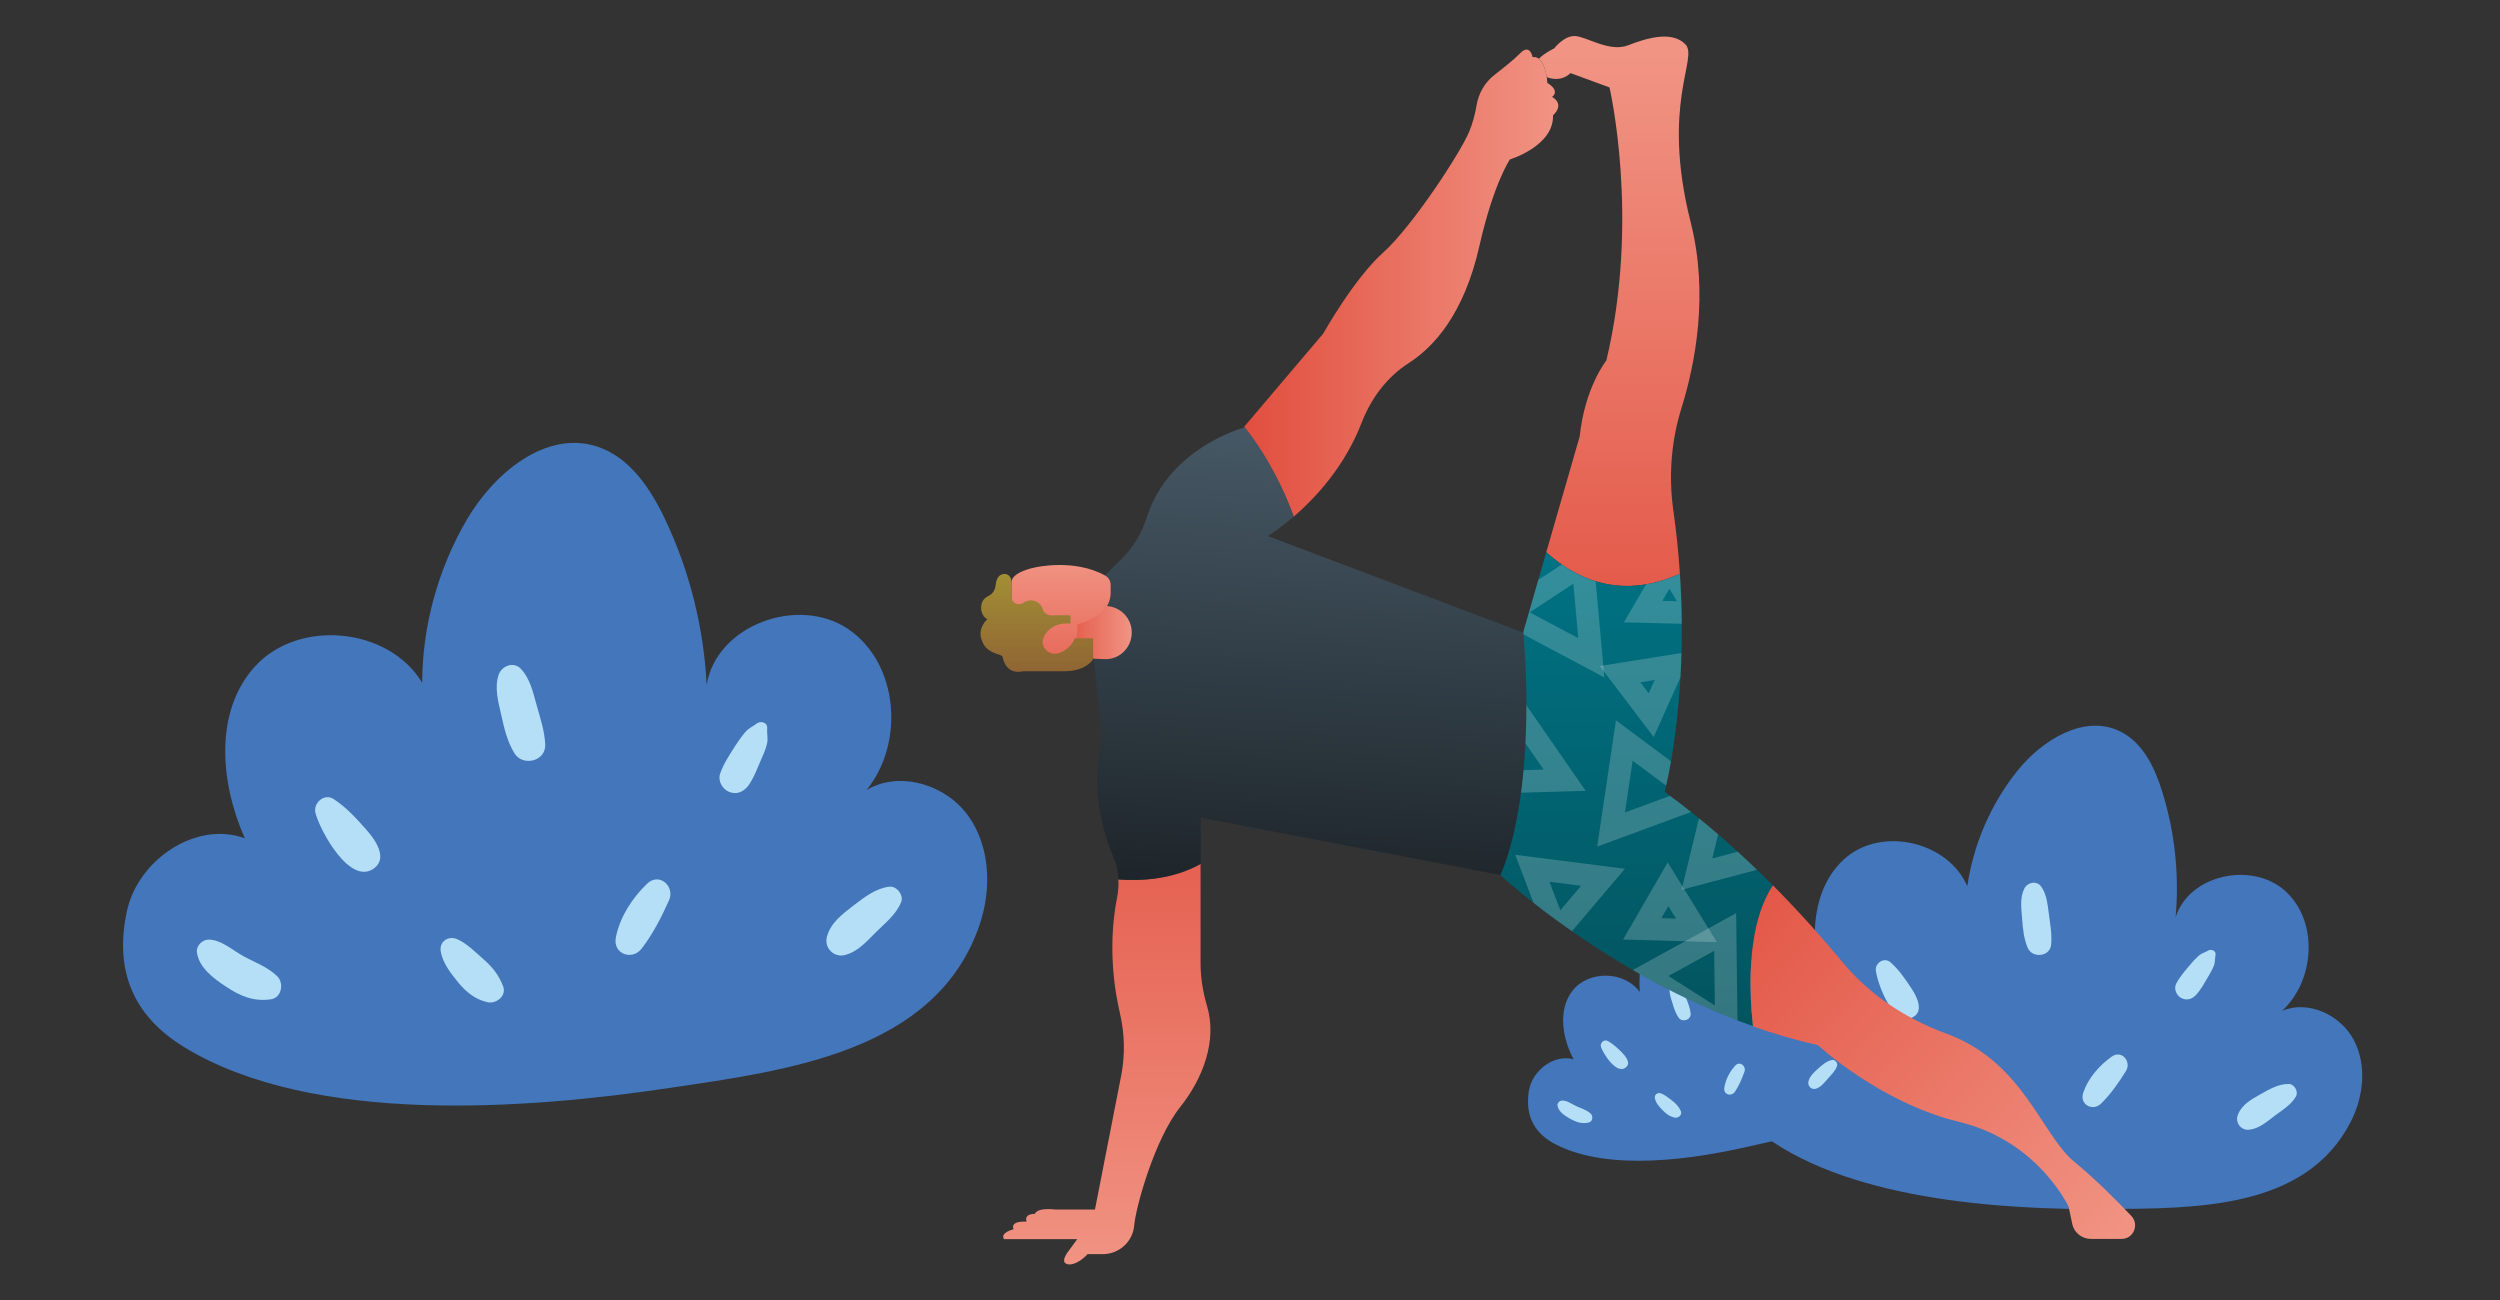 <?xml version="1.0" encoding="utf-8"?>
<!-- Generator: Adobe Illustrator 24.1.1, SVG Export Plug-In . SVG Version: 6.00 Build 0)  -->
<svg version="1.1" id="Layer_1" xmlns="http://www.w3.org/2000/svg" xmlns:xlink="http://www.w3.org/1999/xlink" x="0px" y="0px"
	 viewBox="0 0 111.51 58" enable-background="new 0 0 111.51 58" xml:space="preserve">
<rect x="0" y="0" width="111.51" height="58" fill="#333333" stroke="none"/>
<g>
	<g>
		<path fill="#4376BB" d="M8.22,46.71c-2.05-1.25-3.2-3.18-2.55-6.11c0.51-2.26,3.07-4,5.25-3.21c-1.1-2.47-1.37-5.63,0.43-7.64
			c1.94-2.16,5.97-1.79,7.48,0.7c0.01-2.54,0.71-5.07,1.99-7.27c1.22-2.08,3.53-4.01,5.82-3.26c1.44,0.47,2.37,1.86,3.02,3.23
			c1.1,2.31,1.73,4.84,1.86,7.4c0.43-2.67,4.1-4.01,6.33-2.48c2.23,1.53,2.51,5.07,0.8,7.17c1.46-0.88,3.53-0.25,4.53,1.14
			c1,1.39,1.06,3.29,0.5,4.91c-1.95,5.64-8.61,6.46-13.77,7.23C23.56,49.47,13.97,50.22,8.22,46.71z"/>
		<g>
			<path fill="#B4DFF7" d="M12.37,43.55c-0.44-0.43-0.98-0.61-1.51-0.9c-0.48-0.26-0.98-0.73-1.54-0.74
				c-0.27-0.01-0.56,0.25-0.54,0.54c0.07,0.69,0.74,1.19,1.29,1.55c0.64,0.43,1.25,0.69,2.03,0.57
				C12.57,44.49,12.67,43.84,12.37,43.55z"/>
			<path fill="#B4DFF7" d="M16.35,37.02c-0.44-0.5-0.91-1.02-1.47-1.38c-0.41-0.27-0.92,0.17-0.81,0.62
				c0.2,0.78,1.55,3.29,2.63,2.46C17.31,38.25,16.71,37.42,16.35,37.02z"/>
			<path fill="#B4DFF7" d="M23.93,31.43c-0.16-0.56-0.28-1.15-0.69-1.59c-0.32-0.35-0.86-0.15-1,0.26
				c-0.19,0.57-0.02,1.19,0.11,1.76c0.14,0.62,0.26,1.18,0.59,1.73c0.36,0.61,1.4,0.38,1.38-0.37
				C24.29,32.59,24.1,32.04,23.93,31.43z"/>
			<path fill="#B4DFF7" d="M34.22,32.48c0.02-0.27-0.31-0.34-0.48-0.2c-0.19,0.15-0.36,0.2-0.51,0.39c-0.16,0.19-0.3,0.39-0.43,0.59
				c-0.26,0.41-0.52,0.79-0.68,1.25c-0.11,0.32,0.1,0.69,0.4,0.81c0.34,0.14,0.65,0,0.86-0.28c0.27-0.38,0.43-0.85,0.62-1.28
				c0.09-0.2,0.17-0.4,0.22-0.62C34.26,32.92,34.2,32.71,34.22,32.48z"/>
			<path fill="#B4DFF7" d="M39.67,39.55c-0.61,0.07-1.11,0.47-1.59,0.83c-0.5,0.39-1.04,0.78-1.2,1.42c-0.12,0.48,0.31,0.92,0.8,0.8
				c0.6-0.15,0.99-0.63,1.42-1.05c0.41-0.4,0.87-0.77,1.09-1.3C40.33,39.94,40,39.51,39.67,39.55z"/>
			<path fill="#B4DFF7" d="M22.44,43.99c-0.19-0.5-0.48-0.86-0.88-1.21c-0.37-0.32-0.72-0.69-1.17-0.89
				c-0.4-0.17-0.81,0.11-0.73,0.56c0.1,0.53,0.44,0.95,0.77,1.36c0.35,0.43,0.75,0.76,1.3,0.89C22.12,44.8,22.61,44.43,22.44,43.99z
				"/>
			<path fill="#B4DFF7" d="M28.87,39.41c-0.67,0.64-1.22,1.49-1.4,2.4c-0.15,0.74,0.73,1.06,1.16,0.49c0.49-0.64,0.88-1.4,1.21-2.14
				C30.12,39.54,29.41,38.9,28.87,39.41z"/>
		</g>
	</g>
	<g>
		<path fill="#4376BB" d="M78.3,50.36c-1.37-1.13-2.02-2.66-1.24-4.74c0.6-1.61,2.66-2.62,4.18-1.81c-0.55-1.92-0.42-4.27,1.1-5.56
			c1.64-1.39,4.56-0.7,5.41,1.28c0.27-1.86,1.04-3.65,2.21-5.12c1.11-1.4,3-2.57,4.6-1.79c1.01,0.49,1.55,1.61,1.88,2.68
			c0.57,1.81,0.77,3.73,0.6,5.62c0.59-1.91,3.42-2.52,4.9-1.17c1.48,1.35,1.32,3.98-0.15,5.34c1.16-0.5,2.61,0.18,3.2,1.3
			c0.59,1.12,0.44,2.52-0.14,3.65c-2.01,3.93-6.98,3.85-10.84,3.89C89.26,53.97,82.15,53.53,78.3,50.36z"/>
		<g>
			<path fill="#B4DFF7" d="M81.67,48.47c-0.28-0.36-0.65-0.55-1.01-0.82c-0.33-0.24-0.64-0.63-1.05-0.7
				c-0.2-0.03-0.44,0.13-0.45,0.34c-0.02,0.51,0.42,0.95,0.79,1.27c0.43,0.38,0.85,0.64,1.43,0.63
				C81.71,49.18,81.86,48.72,81.67,48.47z"/>
			<path fill="#B4DFF7" d="M85.26,44.09c-0.27-0.41-0.56-0.84-0.94-1.17c-0.28-0.24-0.69,0.03-0.65,0.37
				c0.07,0.59,0.79,2.57,1.67,2.07C85.83,45.09,85.48,44.42,85.26,44.09z"/>
			<path fill="#B4DFF7" d="M91.39,40.78c-0.06-0.43-0.09-0.87-0.34-1.23c-0.2-0.29-0.62-0.2-0.76,0.09c-0.2,0.4-0.13,0.87-0.1,1.3
				c0.04,0.47,0.07,0.9,0.25,1.33c0.2,0.48,0.99,0.42,1.05-0.13C91.53,41.66,91.45,41.24,91.39,40.78z"/>
			<path fill="#B4DFF7" d="M98.82,42.6c0.04-0.2-0.19-0.28-0.33-0.2c-0.15,0.09-0.28,0.11-0.42,0.23c-0.13,0.12-0.26,0.25-0.37,0.39
				c-0.23,0.27-0.46,0.53-0.63,0.85c-0.12,0.22,0,0.52,0.21,0.64c0.23,0.13,0.48,0.07,0.66-0.12c0.24-0.25,0.4-0.58,0.58-0.87
				c0.08-0.14,0.16-0.28,0.22-0.43C98.81,42.93,98.79,42.77,98.82,42.6z"/>
			<path fill="#B4DFF7" d="M102.09,48.35c-0.45-0.01-0.86,0.23-1.25,0.45c-0.41,0.23-0.84,0.46-1.02,0.92
				c-0.14,0.34,0.13,0.71,0.5,0.67c0.46-0.05,0.79-0.36,1.15-0.63c0.34-0.25,0.72-0.48,0.93-0.84
				C102.54,48.7,102.34,48.35,102.09,48.35z"/>
			<path fill="#B4DFF7" d="M89.01,49.83c-0.09-0.39-0.26-0.68-0.52-0.98c-0.24-0.27-0.46-0.58-0.77-0.77
				c-0.28-0.17-0.61,0-0.59,0.34c0.02,0.4,0.22,0.74,0.42,1.08c0.21,0.35,0.47,0.64,0.86,0.79C88.69,50.39,89.08,50.17,89.01,49.83z
				"/>
			<path fill="#B4DFF7" d="M94.19,47.13c-0.56,0.4-1.05,0.96-1.27,1.61c-0.18,0.53,0.43,0.85,0.8,0.48c0.43-0.42,0.79-0.94,1.1-1.44
				C95.09,47.36,94.64,46.81,94.19,47.13z"/>
		</g>
	</g>
	<g>
		<path fill="#4376BB" d="M69.38,51.04c-0.85-0.44-1.37-1.17-1.19-2.36c0.14-0.92,1.11-1.68,2-1.43c-0.51-0.95-0.71-2.21-0.05-3.06
			c0.71-0.92,2.33-0.89,3,0.06c-0.07-1.01,0.13-2.04,0.58-2.96c0.42-0.86,1.29-1.7,2.22-1.47c0.59,0.14,1,0.67,1.3,1.2
			c0.5,0.89,0.83,1.88,0.96,2.9c0.09-1.08,1.52-1.72,2.45-1.17c0.93,0.54,1.15,1.95,0.53,2.83c0.56-0.4,1.4-0.2,1.84,0.32
			c0.44,0.52,0.52,1.28,0.34,1.94c-0.61,2.31-3.25,2.83-5.28,3.28C75.58,51.7,71.78,52.28,69.38,51.04z"/>
		<g>
			<path fill="#B4DFF7" d="M70.94,49.66c-0.19-0.16-0.41-0.22-0.63-0.32c-0.2-0.09-0.41-0.26-0.64-0.25c-0.11,0-0.22,0.12-0.2,0.23
				c0.05,0.27,0.33,0.45,0.56,0.58c0.27,0.15,0.52,0.24,0.83,0.17C71.05,50.03,71.07,49.77,70.94,49.66z"/>
			<path fill="#B4DFF7" d="M72.34,46.94c-0.19-0.19-0.39-0.38-0.63-0.51c-0.17-0.09-0.36,0.1-0.3,0.27c0.1,0.3,0.71,1.27,1.12,0.9
				C72.76,47.41,72.49,47.09,72.34,46.94z"/>
			<path fill="#B4DFF7" d="M75.2,44.5c-0.08-0.22-0.15-0.45-0.32-0.61c-0.14-0.13-0.35-0.03-0.39,0.13c-0.06,0.23,0.03,0.48,0.1,0.7
				c0.07,0.24,0.14,0.46,0.28,0.67c0.16,0.23,0.57,0.11,0.54-0.19C75.38,44.95,75.29,44.73,75.2,44.5z"/>
			<path fill="#B4DFF7" d="M79.33,44.61c0-0.11-0.13-0.13-0.2-0.07c-0.07,0.06-0.14,0.09-0.19,0.17c-0.06,0.08-0.11,0.16-0.15,0.25
				c-0.09,0.17-0.18,0.33-0.24,0.52c-0.04,0.13,0.06,0.27,0.18,0.31c0.14,0.04,0.26-0.02,0.33-0.14c0.1-0.16,0.15-0.35,0.21-0.53
				c0.03-0.08,0.05-0.17,0.07-0.25C79.36,44.79,79.33,44.71,79.33,44.61z"/>
			<path fill="#B4DFF7" d="M81.71,47.28c-0.24,0.05-0.43,0.22-0.61,0.38c-0.19,0.17-0.39,0.34-0.44,0.6
				c-0.03,0.2,0.15,0.36,0.34,0.3c0.24-0.08,0.38-0.28,0.54-0.46c0.15-0.17,0.32-0.33,0.4-0.55C81.99,47.41,81.84,47.25,81.71,47.28
				z"/>
			<path fill="#B4DFF7" d="M74.97,49.55c-0.09-0.19-0.22-0.33-0.39-0.46c-0.16-0.12-0.31-0.25-0.49-0.32
				c-0.17-0.06-0.32,0.07-0.27,0.24c0.05,0.21,0.2,0.37,0.35,0.52c0.15,0.16,0.32,0.28,0.54,0.32
				C74.87,49.88,75.05,49.72,74.97,49.55z"/>
			<path fill="#B4DFF7" d="M77.4,47.53c-0.25,0.27-0.44,0.63-0.49,1c-0.04,0.3,0.32,0.4,0.48,0.16c0.18-0.27,0.31-0.58,0.42-0.89
				C77.9,47.55,77.6,47.31,77.4,47.53z"/>
		</g>
		<g>
			<linearGradient id="SVGID_1_" gradientUnits="userSpaceOnUse" x1="55.487" y1="12.631" x2="69.506" y2="12.631">
				<stop  offset="0" style="stop-color:#E14E3E"/>
				<stop  offset="1" style="stop-color:#F19484"/>
			</linearGradient>
			<path fill="url(#SVGID_1_)" d="M69.23,4.32c0,0,0.39-0.25-0.21-0.62c0,0-0.01-0.11-0.03-0.26c-0.04-0.26-0.14-0.65-0.35-0.82
				c-0.08-0.06-0.17-0.09-0.28-0.07c0,0-0.11-0.64-0.57-0.16c-0.24,0.25-0.72,0.63-1.13,0.95c-0.43,0.33-0.71,0.82-0.8,1.36
				c-0.06,0.36-0.16,0.78-0.34,1.2c-0.41,0.96-2.52,4.19-3.82,5.36c-1.31,1.17-2.68,3.62-2.68,3.62l-3.53,4.16
				c0.66,0.83,1.53,2.17,2.21,4.01c0.96-0.83,2.28-2.23,3.04-4.21c0.42-1.08,1.13-2.03,2.1-2.65c1.09-0.7,2.45-2.15,3.14-5.19
				c0.64-2.84,1.37-3.89,1.37-3.89s1.97-0.6,1.92-1.97C69.28,5.14,69.82,4.68,69.23,4.32z"/>
			<linearGradient id="SVGID_2_" gradientUnits="userSpaceOnUse" x1="72.22" y1="31.475" x2="72.22" y2="2.398">
				<stop  offset="0" style="stop-color:#E14E3E"/>
				<stop  offset="1" style="stop-color:#F19484"/>
			</linearGradient>
			<path fill="url(#SVGID_2_)" d="M68.99,3.44c0.67,0.26,1.06-0.18,1.06-0.18l1.74,0.64c0,0,1.37,5.86-0.14,12.18
				c0,0-0.96,1.19-1.19,3.39l-1.49,5.16c1.22,1.11,3.25,2.19,5.96,0.96c-0.06-0.89-0.15-1.83-0.29-2.8
				c-0.22-1.55-0.1-3.13,0.37-4.62c0.61-1.97,1.21-5.07,0.4-8.26c-1.34-5.31,0.37-7.33-0.24-7.94c-0.61-0.61-1.73-0.27-2.55,0.05
				c-0.82,0.32-1.83-0.37-2.34-0.41c-0.5-0.05-0.96,0.55-0.96,0.55s-0.43,0.2-0.68,0.46C68.85,2.78,68.94,3.17,68.99,3.44z"/>
			<g>
				<defs>
					<path id="XMLID_8_" d="M79.08,39.49c-1.39-1.39-3.01-2.85-4.83-4.17c0,0,1.07-3.99,0.68-9.73c-2.71,1.23-4.74,0.15-5.96-0.96
						l-1.03,3.58c0,0-1.69,3.86-1.02,10.82c0,0,4.76,4.44,11.27,6.74C77.81,42.17,78.5,40.35,79.08,39.49z"/>
				</defs>
				<linearGradient id="XMLID_2_" gradientUnits="userSpaceOnUse" x1="72.925" y1="48.512" x2="72.925" y2="24.991">
					<stop  offset="0" style="stop-color:#03505A"/>
					<stop  offset="1" style="stop-color:#007283"/>
				</linearGradient>
				<use xlink:href="#XMLID_8_"  overflow="visible" fill="url(#XMLID_2_)"/>
				<clipPath id="XMLID_3_">
					<use xlink:href="#XMLID_8_"  overflow="visible"/>
				</clipPath>
				<polygon opacity="0.2" clip-path="url(#XMLID_3_)" fill="none" stroke="#FFFFFF" stroke-miterlimit="10" points="73.44,43.5 
					77,45.77 76.95,41.57 				"/>
				<polygon opacity="0.2" clip-path="url(#XMLID_3_)" fill="none" stroke="#FFFFFF" stroke-miterlimit="10" points="71.86,37 
					75.82,35.54 72.45,33.03 				"/>
				<polygon opacity="0.2" clip-path="url(#XMLID_3_)" fill="none" stroke="#FFFFFF" stroke-miterlimit="10" points="65.57,34.92 
					69.79,34.8 67.4,31.35 				"/>
				<polygon opacity="0.2" clip-path="url(#XMLID_3_)" fill="none" stroke="#FFFFFF" stroke-miterlimit="10" points="67.25,27.36 
					70.98,29.34 70.6,25.16 				"/>
				<polygon opacity="0.2" clip-path="url(#XMLID_3_)" fill="none" stroke="#FFFFFF" stroke-miterlimit="10" points="73.25,41.43 
					75.67,41.5 74.4,39.44 				"/>
				<polygon opacity="0.2" clip-path="url(#XMLID_3_)" fill="none" stroke="#FFFFFF" stroke-miterlimit="10" points="75.69,38.99 
					79.3,38.03 76.53,35.54 				"/>
				<polygon opacity="0.2" clip-path="url(#XMLID_3_)" fill="none" stroke="#FFFFFF" stroke-miterlimit="10" points="73.29,27.28 
					75.71,27.34 74.45,25.29 				"/>
				<polygon opacity="0.2" clip-path="url(#XMLID_3_)" fill="none" stroke="#FFFFFF" stroke-miterlimit="10" points="73.65,31.9 
					74.64,29.69 72.26,30.07 				"/>
				<polygon opacity="0.2" clip-path="url(#XMLID_3_)" fill="none" stroke="#FFFFFF" stroke-miterlimit="10" points="69.43,41.57 
					71.5,39.13 68.35,38.73 				"/>
			</g>
			<linearGradient id="SVGID_3_" gradientUnits="userSpaceOnUse" x1="74.876" y1="38.477" x2="94.051" y2="56.308">
				<stop  offset="0" style="stop-color:#E14E3E"/>
				<stop  offset="1" style="stop-color:#F19484"/>
			</linearGradient>
			<path fill="url(#SVGID_3_)" d="M95.07,54.24c-0.66-0.7-1.6-1.64-2.56-2.43c-1.46-1.21-2.26-4.45-5.7-5.71
				c-1.8-0.66-3.42-1.72-4.64-3.2c-0.82-0.99-1.86-2.17-3.09-3.41c-0.58,0.86-1.27,2.68-0.89,6.29c0.93,0.33,1.9,0.61,2.9,0.84
				c0,0,2.75,2.56,6.29,3.42c3.54,0.85,4.89,3.79,4.89,3.79l0.16,0.76c0.08,0.39,0.43,0.67,0.83,0.67h1.37
				C95.16,55.26,95.43,54.63,95.07,54.24z"/>
			<linearGradient id="SVGID_4_" gradientUnits="userSpaceOnUse" x1="49.371" y1="31.475" x2="49.371" y2="56.767">
				<stop  offset="0" style="stop-color:#E14E3E"/>
				<stop  offset="1" style="stop-color:#F19484"/>
			</linearGradient>
			<path fill="url(#SVGID_4_)" d="M49.88,39.23c0.02,0.26,0,0.53-0.05,0.79c-0.21,1.04-0.4,2.9,0.12,5.16
				c0.21,0.9,0.24,1.83,0.07,2.74l-1.18,6.03h-1.77c0,0-0.78-0.11-0.91,0.19c-0.31,0.01-0.45,0.13-0.37,0.35
				c0,0-0.75-0.06-0.58,0.34c0,0-0.61,0.14-0.43,0.44h3.27l-0.38,0.52c0,0-0.38,0.46-0.11,0.58c0.27,0.12,0.7-0.15,0.95-0.43h0.68
				c0.73,0,1.34-0.56,1.4-1.28c0.06-0.76,0.89-3.82,2.05-5.28c1.01-1.27,1.66-2.95,1.2-4.5c-0.18-0.62-0.29-1.26-0.29-1.9l0-4.44
				C52.34,39.21,50.98,39.31,49.88,39.23z"/>
			<linearGradient id="SVGID_5_" gradientUnits="userSpaceOnUse" x1="57.322" y1="51.734" x2="59.154" y2="17.293">
				<stop  offset="0" style="stop-color:#060707"/>
				<stop  offset="1" style="stop-color:#4A5D6B"/>
			</linearGradient>
			<path fill="url(#SVGID_5_)" d="M67.95,28.22l-11.4-4.31c0,0,0.49-0.3,1.16-0.87c-0.68-1.85-1.55-3.18-2.21-4.01l-0.04,0.05
				c0,0-3.31,0.89-4.3,3.97c-0.22,0.69-0.58,1.32-1.09,1.83l-0.77,0.77l-0.51,3.72l0.29,2.85c0.05,0.47,0.03,0.94-0.05,1.41
				c-0.14,0.84-0.24,2.54,0.64,4.62c0.13,0.31,0.2,0.64,0.22,0.97c1.1,0.08,2.46-0.02,3.67-0.7v-2.05l13.37,2.56
				C68.63,34.96,67.95,28.22,67.95,28.22z"/>
			<linearGradient id="SVGID_6_" gradientUnits="userSpaceOnUse" x1="47.122" y1="28.221" x2="50.483" y2="28.221">
				<stop  offset="0" style="stop-color:#E14E3E"/>
				<stop  offset="1" style="stop-color:#F19484"/>
			</linearGradient>
			<path fill="url(#SVGID_6_)" d="M49.24,29.4l-0.46-0.02l-1.66-1.55l2.11-0.8l0.1,0c0.64,0.02,1.15,0.54,1.15,1.18l0,0
				C50.48,28.9,49.92,29.44,49.24,29.4z"/>
			<linearGradient id="SVGID_7_" gradientUnits="userSpaceOnUse" x1="47.326" y1="32.391" x2="47.326" y2="24.941">
				<stop  offset="0" style="stop-color:#E14E3E"/>
				<stop  offset="1" style="stop-color:#F19484"/>
			</linearGradient>
			<path fill="url(#SVGID_7_)" d="M48.05,27.83v0.28c0,0.81-0.66,1.47-1.47,1.47l0,0c-0.81,0-1.47-0.66-1.47-1.47v-2.12
				c0-0.49,1.06-0.68,1.06-0.68s1.73-0.41,3.12,0.36c0.15,0.08,0.25,0.24,0.25,0.42v0.35c0,0.4-0.2,0.77-0.54,0.98
				C48.65,27.63,48.26,27.83,48.05,27.83z"/>
			<linearGradient id="SVGID_8_" gradientUnits="userSpaceOnUse" x1="46.266" y1="32.33" x2="46.266" y2="24.258">
				<stop  offset="0" style="stop-color:#854E34"/>
				<stop  offset="1" style="stop-color:#A89C34"/>
			</linearGradient>
			<path fill="url(#SVGID_8_)" d="M45.11,25.92c0,0.19,0,0.45,0,0.69c0,0.27,0.29,0.43,0.52,0.29l0.06-0.04
				c0.09-0.05,0.19-0.08,0.29-0.08l0,0c0.23,0,0.44,0.14,0.52,0.36l0.01,0.04c0.06,0.17,0.22,0.28,0.4,0.27
				c0.34-0.01,0.84-0.02,0.84,0.01c0,0.04,0,0.35,0,0.35h-0.21c-0.38,0-0.75,0.19-0.94,0.52c-0.11,0.2-0.15,0.43,0.04,0.64
				c0.48,0.54,1.25-0.21,1.29-0.5h0.83v0.93c0,0-0.3,0.54-1.27,0.54c-0.81,0-1.85,0-1.85,0s-0.75,0.23-0.92-0.64
				c-0.03-0.16-0.76-0.09-0.95-0.81c-0.16-0.5,0.27-0.87,0.27-0.87s-0.33-0.14-0.27-0.62c0.03-0.23,0.19-0.36,0.34-0.43
				c0.16-0.08,0.26-0.23,0.29-0.41c0.03-0.26,0.09-0.49,0.32-0.55C44.93,25.55,45.11,25.72,45.11,25.92z"/>
		</g>
	</g>
</g>
</svg>
